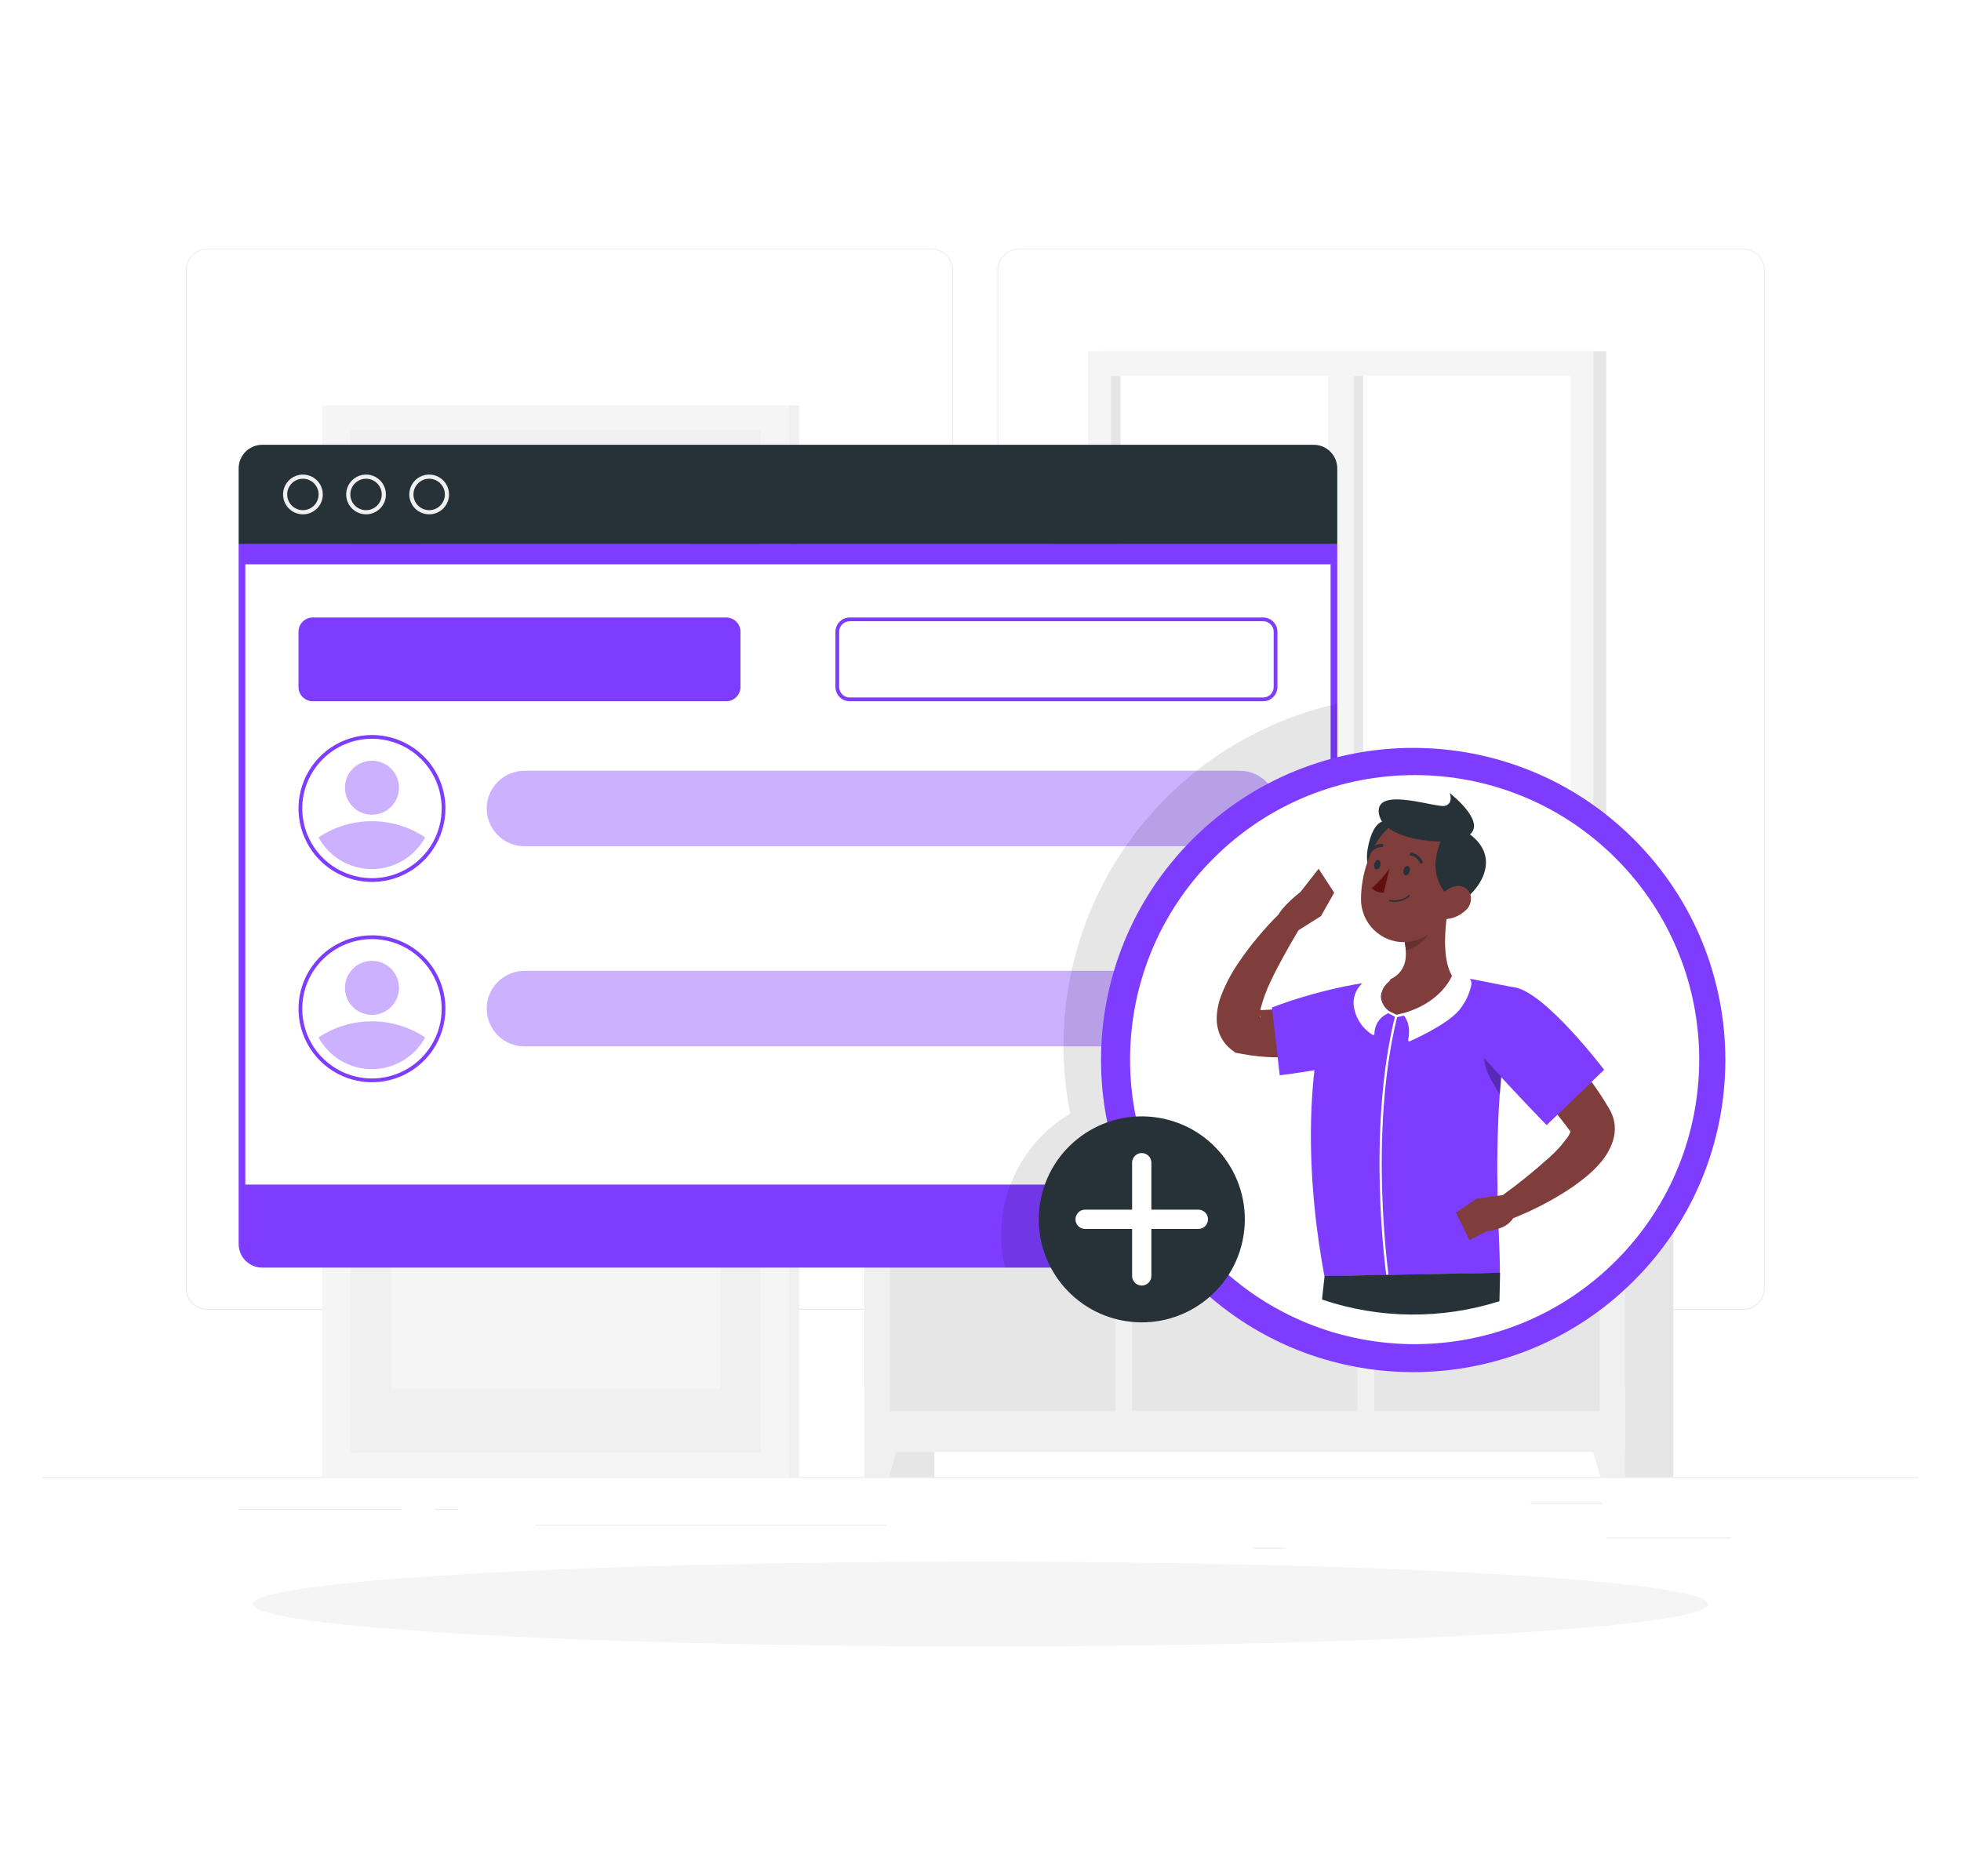 <svg width="185" height="177" viewBox="0 0 185 177" fill="none" xmlns="http://www.w3.org/2000/svg">
<g filter="url(#filter0_d_2_2)">
<path d="M181 135.37H4V135.458H181V135.37Z" fill="#EBEBEB"/>
<path d="M163.265 141.065H151.54V141.154H163.265V141.065Z" fill="#EBEBEB"/>
<path d="M121.252 142.028H118.176V142.117H121.252V142.028Z" fill="#EBEBEB"/>
<path d="M151.186 137.78H144.393V137.869H151.186V137.78Z" fill="#EBEBEB"/>
<path d="M37.86 138.375H22.571V138.464H37.86V138.375Z" fill="#EBEBEB"/>
<path d="M43.255 138.375H41.014V138.464H43.255V138.375Z" fill="#EBEBEB"/>
<path d="M83.703 139.869H50.54V139.957H83.703V139.869Z" fill="#EBEBEB"/>
<path d="M87.898 119.581H19.544C19.009 119.58 18.495 119.367 18.117 118.988C17.739 118.609 17.526 118.095 17.526 117.56V21.474C17.531 20.941 17.745 20.432 18.123 20.057C18.501 19.682 19.012 19.471 19.544 19.47H87.898C88.434 19.47 88.948 19.683 89.327 20.062C89.706 20.441 89.919 20.955 89.919 21.491V117.56C89.919 118.096 89.706 118.61 89.327 118.989C88.948 119.368 88.434 119.581 87.898 119.581ZM19.544 19.541C19.032 19.542 18.541 19.746 18.18 20.108C17.818 20.471 17.615 20.962 17.615 21.474V117.56C17.615 118.072 17.818 118.563 18.18 118.925C18.541 119.288 19.032 119.492 19.544 119.493H87.898C88.41 119.492 88.901 119.288 89.264 118.926C89.626 118.563 89.83 118.072 89.831 117.56V21.474C89.83 20.961 89.626 20.47 89.264 20.108C88.901 19.746 88.41 19.542 87.898 19.541H19.544Z" fill="#EBEBEB"/>
<path d="M164.472 119.581H96.114C95.579 119.58 95.065 119.367 94.686 118.988C94.307 118.609 94.094 118.096 94.093 117.56V21.474C94.099 20.941 94.314 20.432 94.692 20.057C95.071 19.682 95.582 19.471 96.114 19.47H164.472C165.004 19.472 165.513 19.683 165.89 20.058C166.267 20.433 166.481 20.942 166.486 21.474V117.56C166.486 118.095 166.274 118.608 165.896 118.987C165.519 119.366 165.007 119.579 164.472 119.581ZM96.114 19.541C95.602 19.542 95.111 19.746 94.749 20.108C94.386 20.47 94.183 20.961 94.181 21.474V117.56C94.183 118.072 94.386 118.563 94.749 118.926C95.111 119.288 95.602 119.492 96.114 119.493H164.472C164.984 119.492 165.475 119.288 165.837 118.926C166.2 118.563 166.404 118.072 166.405 117.56V21.474C166.404 20.961 166.2 20.47 165.837 20.108C165.475 19.746 164.984 19.542 164.472 19.541H96.114Z" fill="#EBEBEB"/>
<path d="M81.561 135.37H88.153V90.104H81.561V135.37Z" fill="#E6E6E6"/>
<path d="M83.884 135.37H81.561V126.767H86.316L83.884 135.37Z" fill="#F0F0F0"/>
<path d="M151.275 135.37H157.866V90.104H151.275V135.37Z" fill="#E6E6E6"/>
<path d="M81.565 133.019H153.299V90.1H81.565V133.019Z" fill="#F0F0F0"/>
<path d="M150.977 135.37H153.299V126.767H148.545L150.977 135.37Z" fill="#F0F0F0"/>
<path d="M129.649 93.654V129.157H150.914V93.654H129.649Z" fill="#E6E6E6"/>
<path d="M138.166 94.904H142.372C144.154 94.93 145.882 94.287 147.214 93.102H133.345C134.672 94.281 136.391 94.924 138.166 94.904Z" fill="#F0F0F0"/>
<path d="M106.798 93.654V129.157H128.063V93.654H106.798Z" fill="#E6E6E6"/>
<path d="M115.11 94.904H119.319C121.098 94.926 122.821 94.284 124.151 93.102H110.281C111.61 94.284 113.332 94.926 115.11 94.904Z" fill="#F0F0F0"/>
<path d="M83.947 93.658V129.16H105.212V93.658H83.947Z" fill="#E6E6E6"/>
<path d="M92.263 94.904H96.468C98.247 94.926 99.971 94.284 101.3 93.102H87.431C88.76 94.284 90.484 94.927 92.263 94.904Z" fill="#F0F0F0"/>
<path d="M30.408 135.37H75.388L75.388 34.26H30.408L30.408 135.37Z" fill="#F0F0F0"/>
<path d="M30.408 135.37H74.439L74.439 34.26H30.408L30.408 135.37Z" fill="#F5F5F5"/>
<path d="M71.756 133.076V36.554H33.092L33.092 133.076H71.756Z" fill="#F0F0F0"/>
<path d="M67.957 54.516C67.958 53.132 67.685 51.761 67.156 50.482C66.627 49.203 65.85 48.041 64.872 47.062C63.893 46.083 62.731 45.306 61.452 44.776C60.173 44.247 58.803 43.974 57.419 43.974H47.436C44.64 43.974 41.958 45.085 39.981 47.062C38.004 49.039 36.894 51.72 36.894 54.516H67.957Z" fill="#FAFAFA"/>
<path d="M67.961 127.075V104.016H36.897V127.075H67.961Z" fill="#F5F5F5"/>
<path d="M67.961 61.005H54.257V101.039H67.961V61.005Z" fill="#F5F5F5"/>
<path d="M50.597 61.005H36.894V101.039H50.597V61.005Z" fill="#F5F5F5"/>
<path d="M41.878 80.843H36.249C36.018 80.843 35.797 80.751 35.634 80.588C35.47 80.425 35.379 80.203 35.379 79.972C35.38 79.742 35.472 79.52 35.635 79.357C35.798 79.194 36.019 79.102 36.249 79.101H41.878C42.109 79.102 42.33 79.194 42.493 79.357C42.656 79.52 42.748 79.742 42.749 79.972C42.749 80.203 42.657 80.425 42.494 80.588C42.331 80.751 42.109 80.843 41.878 80.843Z" fill="#E0E0E0"/>
<path d="M33.789 133.076L33.789 36.554H33.092L33.092 133.076H33.789Z" fill="#F0F0F0"/>
<path d="M103.842 79.006H151.54V29.145L103.842 29.145V79.006Z" fill="#E6E6E6"/>
<path d="M102.639 79.006H150.336V29.145L102.639 29.145V79.006Z" fill="#F5F5F5"/>
<path d="M99.853 81.597H151.54V79.006H99.853V81.597Z" fill="#E6E6E6"/>
<path d="M98.497 81.597H147.522V79.006H98.497V81.597Z" fill="#F5F5F5"/>
<path d="M148.181 76.68V31.474L104.798 31.474V76.68H148.181Z" fill="white"/>
<path d="M127.691 76.68V31.474H125.287V76.68H127.691Z" fill="#F5F5F5"/>
<path d="M105.704 76.68V31.474H104.794V76.68H105.704Z" fill="#E6E6E6"/>
<path d="M128.601 76.68V31.474H127.691V76.68H128.601Z" fill="#E6E6E6"/>
<path d="M110.253 80.192C109.375 71.101 108.763 56.353 109.237 51.419C109.247 51.334 109.274 51.253 109.317 51.18C109.359 51.107 109.417 51.044 109.485 50.994C109.576 50.927 109.685 50.887 109.798 50.878C109.911 50.87 110.024 50.893 110.124 50.946C110.225 50.999 110.308 51.079 110.365 51.177C110.423 51.275 110.451 51.387 110.448 51.5C110.366 53.946 110.271 60.056 110.802 70.595C111.06 75.841 111.432 79.445 111.177 80.192H110.253Z" fill="#E6E6E6"/>
<path d="M106.982 59.242C104.483 56.467 99.382 54.495 94.185 54.505C92.142 54.505 100.394 57.73 103.824 61.288C106.49 64.049 109.488 68.697 110.519 71.278C109.846 65.844 109.492 62.014 106.982 59.242Z" fill="#E6E6E6"/>
<path d="M111.935 60.088C114.009 57.199 118.795 54.976 123.971 54.725C126.003 54.626 118.264 58.265 115.375 61.968C113.135 64.853 110.834 69.635 110.2 72.255C110.055 66.814 109.846 62.977 111.935 60.088Z" fill="#E6E6E6"/>
<path d="M106.872 49.114C104.748 46.763 100.437 45.093 96.033 45.103C94.305 45.103 101.29 47.836 104.196 50.845C106.455 53.185 109 57.121 109.86 59.306C109.304 54.711 108.986 51.461 106.872 49.114Z" fill="#E6E6E6"/>
<path d="M111.064 52.587C112.834 50.141 116.873 48.257 121.262 48.045C122.983 47.964 116.43 51.033 113.984 54.18C112.087 56.622 110.136 60.672 109.602 62.892C109.492 58.283 109.308 55.033 111.064 52.587Z" fill="#E6E6E6"/>
<path d="M110.604 90.104C109.285 90.104 108.017 89.6 107.059 88.695C106.1 87.79 105.524 86.552 105.449 85.236L104.993 77.335H116.218L115.761 85.236C115.686 86.553 115.11 87.791 114.151 88.696C113.192 89.601 111.922 90.105 110.604 90.104Z" fill="#E6E6E6"/>
<path d="M116.944 79.13H104.267L103.902 75.841H117.305L116.944 79.13Z" fill="#E6E6E6"/>
<path d="M92.5 151.356C130.407 151.356 161.137 149.562 161.137 147.349C161.137 145.136 130.407 143.342 92.5 143.342C54.593 143.342 23.863 145.136 23.863 147.349C23.863 149.562 54.593 151.356 92.5 151.356Z" fill="#F5F5F5"/>
<path d="M22.514 40.19C22.516 39.601 22.751 39.036 23.167 38.62C23.584 38.203 24.148 37.968 24.737 37.967H123.935C124.524 37.968 125.089 38.203 125.505 38.62C125.922 39.036 126.156 39.601 126.158 40.19V47.344H22.514V40.19Z" fill="#263238"/>
<path d="M40.487 44.53C40.116 44.53 39.753 44.42 39.444 44.214C39.136 44.007 38.895 43.714 38.753 43.371C38.611 43.029 38.574 42.651 38.647 42.287C38.719 41.923 38.898 41.589 39.16 41.327C39.422 41.064 39.757 40.886 40.121 40.813C40.485 40.741 40.862 40.778 41.205 40.92C41.548 41.062 41.841 41.303 42.047 41.611C42.253 41.92 42.363 42.282 42.363 42.654C42.363 43.151 42.165 43.628 41.813 43.98C41.462 44.332 40.984 44.53 40.487 44.53ZM40.487 41.17C40.193 41.17 39.907 41.257 39.663 41.42C39.419 41.583 39.229 41.815 39.116 42.086C39.004 42.357 38.975 42.655 39.032 42.943C39.089 43.23 39.23 43.495 39.438 43.702C39.645 43.91 39.91 44.051 40.197 44.108C40.485 44.165 40.783 44.136 41.054 44.024C41.325 43.911 41.557 43.721 41.72 43.477C41.883 43.234 41.97 42.947 41.97 42.654C41.969 42.26 41.812 41.884 41.535 41.606C41.257 41.328 40.88 41.171 40.487 41.17Z" fill="#F0F0F0"/>
<path d="M34.529 44.53C34.158 44.529 33.796 44.418 33.488 44.212C33.179 44.005 32.94 43.712 32.798 43.369C32.657 43.026 32.62 42.649 32.693 42.285C32.766 41.922 32.945 41.588 33.207 41.325C33.47 41.063 33.804 40.885 34.168 40.813C34.532 40.741 34.909 40.778 35.251 40.92C35.594 41.062 35.887 41.303 36.093 41.611C36.299 41.92 36.409 42.282 36.409 42.654C36.409 42.9 36.36 43.144 36.266 43.372C36.171 43.6 36.032 43.807 35.858 43.981C35.683 44.156 35.476 44.294 35.248 44.388C35.02 44.482 34.776 44.53 34.529 44.53ZM34.529 41.17C34.236 41.171 33.949 41.258 33.706 41.422C33.462 41.585 33.273 41.817 33.161 42.088C33.049 42.359 33.021 42.657 33.078 42.945C33.136 43.233 33.277 43.496 33.485 43.703C33.693 43.911 33.957 44.051 34.244 44.108C34.532 44.165 34.83 44.136 35.101 44.023C35.372 43.911 35.603 43.721 35.766 43.477C35.929 43.233 36.016 42.947 36.016 42.654C36.015 42.26 35.858 41.883 35.579 41.604C35.3 41.326 34.923 41.17 34.529 41.17Z" fill="#F0F0F0"/>
<path d="M28.575 44.53C28.204 44.529 27.841 44.418 27.533 44.212C27.225 44.005 26.985 43.712 26.844 43.369C26.702 43.026 26.666 42.649 26.738 42.285C26.811 41.922 26.99 41.588 27.253 41.325C27.515 41.063 27.85 40.885 28.213 40.813C28.577 40.741 28.954 40.778 29.297 40.92C29.64 41.062 29.933 41.303 30.139 41.611C30.345 41.92 30.454 42.282 30.454 42.654C30.454 42.9 30.406 43.144 30.311 43.372C30.217 43.6 30.078 43.807 29.904 43.981C29.729 44.156 29.522 44.294 29.294 44.388C29.066 44.482 28.821 44.53 28.575 44.53ZM28.575 41.17C28.281 41.17 27.995 41.257 27.751 41.42C27.507 41.583 27.317 41.815 27.204 42.086C27.092 42.357 27.063 42.655 27.12 42.943C27.177 43.23 27.318 43.495 27.526 43.702C27.733 43.91 27.998 44.051 28.285 44.108C28.573 44.165 28.871 44.136 29.142 44.024C29.413 43.911 29.645 43.721 29.808 43.477C29.971 43.234 30.058 42.947 30.058 42.654C30.057 42.26 29.9 41.884 29.622 41.606C29.345 41.328 28.968 41.171 28.575 41.17Z" fill="#F0F0F0"/>
<path d="M123.935 115.606H24.737C24.148 115.604 23.584 115.369 23.167 114.953C22.751 114.536 22.516 113.972 22.514 113.383V47.344H126.158V113.383C126.156 113.972 125.922 114.536 125.505 114.953C125.089 115.369 124.524 115.604 123.935 115.606Z" fill="#7D3CFF"/>
<path d="M125.528 49.245H23.144V107.772H125.528V49.245Z" fill="white"/>
<path d="M68.509 54.261H29.509C28.764 54.261 28.16 54.865 28.16 55.61V60.817C28.16 61.562 28.764 62.166 29.509 62.166H68.509C69.254 62.166 69.858 61.562 69.858 60.817V55.61C69.858 54.865 69.254 54.261 68.509 54.261Z" fill="#7D3CFF"/>
<path d="M119.163 54.615C119.427 54.615 119.68 54.72 119.867 54.907C120.053 55.093 120.158 55.346 120.158 55.61V60.817C120.158 61.081 120.053 61.334 119.867 61.521C119.68 61.707 119.427 61.812 119.163 61.812H80.163C79.899 61.812 79.646 61.707 79.46 61.521C79.273 61.334 79.168 61.081 79.168 60.817V55.61C79.168 55.346 79.273 55.093 79.46 54.907C79.646 54.72 79.899 54.615 80.163 54.615H119.163ZM119.163 54.261H80.163C79.806 54.262 79.463 54.404 79.21 54.657C78.958 54.91 78.815 55.252 78.814 55.61V60.817C78.814 61.175 78.957 61.518 79.209 61.771C79.462 62.024 79.805 62.166 80.163 62.166H119.163C119.521 62.166 119.864 62.024 120.117 61.771C120.37 61.518 120.512 61.175 120.512 60.817V55.61C120.511 55.252 120.369 54.91 120.116 54.657C119.863 54.404 119.521 54.262 119.163 54.261Z" fill="#7D3CFF"/>
<path d="M35.092 65.706C36.393 65.706 37.664 66.092 38.746 66.814C39.828 67.537 40.671 68.564 41.169 69.766C41.666 70.968 41.797 72.29 41.543 73.566C41.289 74.842 40.663 76.014 39.743 76.934C38.823 77.854 37.651 78.48 36.375 78.734C35.099 78.988 33.777 78.858 32.575 78.36C31.373 77.862 30.346 77.019 29.623 75.937C28.9 74.856 28.515 73.584 28.515 72.283C28.516 70.539 29.21 68.868 30.443 67.634C31.676 66.401 33.348 65.708 35.092 65.706ZM35.092 65.352C33.721 65.352 32.381 65.758 31.241 66.52C30.101 67.282 29.213 68.364 28.688 69.631C28.163 70.897 28.026 72.291 28.294 73.635C28.561 74.98 29.221 76.215 30.191 77.184C31.16 78.154 32.395 78.814 33.74 79.081C35.084 79.349 36.478 79.212 37.744 78.687C39.011 78.162 40.093 77.274 40.855 76.134C41.617 74.994 42.023 73.654 42.023 72.283C42.023 70.445 41.293 68.682 39.993 67.382C38.693 66.082 36.93 65.352 35.092 65.352Z" fill="#7D3CFF"/>
<path opacity="0.4" d="M40.108 75.009C39.617 75.914 38.891 76.671 38.005 77.197C37.12 77.724 36.109 78.002 35.079 78.002C34.049 78.002 33.038 77.724 32.153 77.197C31.268 76.671 30.542 75.914 30.051 75.009C31.539 74.014 33.289 73.483 35.079 73.483C36.87 73.483 38.62 74.014 40.108 75.009Z" fill="#7D3CFF"/>
<path opacity="0.4" d="M35.092 72.874C36.499 72.874 37.641 71.733 37.641 70.326C37.641 68.918 36.499 67.777 35.092 67.777C33.684 67.777 32.543 68.918 32.543 70.326C32.543 71.733 33.684 72.874 35.092 72.874Z" fill="#7D3CFF"/>
<path opacity="0.4" d="M116.947 75.848H49.482C48.536 75.848 47.63 75.472 46.961 74.804C46.293 74.135 45.917 73.229 45.917 72.283C45.917 71.815 46.009 71.352 46.189 70.92C46.368 70.487 46.63 70.095 46.962 69.764C47.292 69.433 47.685 69.171 48.118 68.992C48.55 68.813 49.014 68.722 49.482 68.722H116.947C117.415 68.722 117.879 68.813 118.311 68.992C118.744 69.171 119.137 69.433 119.468 69.764C119.799 70.095 120.061 70.487 120.241 70.92C120.42 71.352 120.512 71.815 120.512 72.283C120.512 73.229 120.136 74.135 119.468 74.804C118.799 75.472 117.893 75.848 116.947 75.848Z" fill="#7D3CFF"/>
<path d="M35.092 84.606C36.393 84.606 37.664 84.992 38.746 85.715C39.828 86.437 40.671 87.464 41.169 88.666C41.666 89.868 41.797 91.191 41.543 92.466C41.289 93.742 40.663 94.914 39.743 95.834C38.823 96.754 37.651 97.38 36.375 97.634C35.099 97.888 33.777 97.758 32.575 97.26C31.373 96.762 30.346 95.919 29.623 94.838C28.9 93.756 28.515 92.484 28.515 91.183C28.515 89.439 29.209 87.767 30.442 86.534C31.675 85.3 33.348 84.607 35.092 84.606ZM35.092 84.252C33.721 84.252 32.381 84.659 31.241 85.42C30.101 86.182 29.213 87.264 28.688 88.531C28.163 89.797 28.026 91.191 28.294 92.536C28.561 93.88 29.221 95.115 30.191 96.085C31.16 97.054 32.395 97.714 33.74 97.981C35.084 98.249 36.478 98.112 37.744 97.587C39.011 97.062 40.093 96.174 40.855 95.034C41.617 93.894 42.023 92.554 42.023 91.183C42.023 89.345 41.293 87.582 39.993 86.282C38.693 84.982 36.93 84.252 35.092 84.252Z" fill="#7D3CFF"/>
<path opacity="0.4" d="M40.108 93.888C39.617 94.793 38.891 95.549 38.005 96.076C37.12 96.603 36.109 96.881 35.079 96.881C34.049 96.881 33.038 96.603 32.153 96.076C31.268 95.549 30.542 94.793 30.051 93.888C31.54 92.895 33.29 92.365 35.079 92.365C36.869 92.365 38.619 92.895 40.108 93.888Z" fill="#7D3CFF"/>
<path opacity="0.4" d="M35.092 91.757C36.499 91.757 37.641 90.616 37.641 89.208C37.641 87.8 36.499 86.659 35.092 86.659C33.684 86.659 32.543 87.8 32.543 89.208C32.543 90.616 33.684 91.757 35.092 91.757Z" fill="#7D3CFF"/>
<path opacity="0.4" d="M49.482 87.601H116.947C117.893 87.601 118.799 87.976 119.468 88.645C120.136 89.314 120.512 90.22 120.512 91.166C120.512 92.111 120.136 93.018 119.468 93.686C118.799 94.355 117.893 94.73 116.947 94.73H49.482C48.536 94.73 47.63 94.355 46.961 93.686C46.293 93.018 45.917 92.111 45.917 91.166C45.917 90.221 46.292 89.315 46.96 88.647C47.628 87.98 48.534 87.604 49.478 87.604L49.482 87.601Z" fill="#7D3CFF"/>
<path opacity="0.1" d="M100.33 94.624C100.33 96.79 100.542 98.95 100.964 101.074C98.984 102.25 97.344 103.919 96.203 105.919C95.061 107.919 94.459 110.181 94.454 112.484C94.447 113.535 94.566 114.583 94.808 115.606H123.935C124.524 115.604 125.089 115.369 125.505 114.953C125.922 114.536 126.156 113.972 126.158 113.383V62.407C118.834 64.045 112.286 68.128 107.591 73.984C102.897 79.839 100.336 87.119 100.33 94.624Z" fill="black"/>
<path d="M154.143 116.84C165.644 105.339 165.644 86.693 154.143 75.192C142.642 63.692 123.996 63.692 112.496 75.192C100.995 86.693 100.995 105.339 112.496 116.84C123.996 128.341 142.642 128.341 154.143 116.84Z" fill="#7D3CFF"/>
<path d="M152.441 114.964C162.925 104.479 162.925 87.48 152.441 76.996C141.956 66.511 124.957 66.511 114.473 76.996C103.988 87.48 103.988 104.479 114.473 114.964C124.957 125.448 141.956 125.448 152.441 114.964Z" fill="white"/>
<path d="M124.399 77.969L122.686 80.163C122.686 80.163 121.181 81.303 120.611 82.287C119.946 82.946 119.337 83.622 118.735 84.333C118.045 85.147 117.402 85.999 116.809 86.886C116.16 87.834 115.623 88.854 115.209 89.927C114.947 90.605 114.802 91.323 114.781 92.051C114.771 92.565 114.863 93.076 115.05 93.555C115.284 94.142 115.672 94.655 116.172 95.042L116.547 95.325L117.11 95.431C118.221 95.642 119.349 95.754 120.48 95.764L120.926 95.725L120.466 91.236C120.087 91.236 119.273 91.311 118.901 91.304C118.901 91.233 118.93 91.162 118.947 91.091C119.172 90.237 119.48 89.407 119.868 88.613C120.264 87.753 120.721 86.893 121.195 86.036C121.613 85.279 122.063 84.517 122.498 83.774L124.622 82.436L125.864 80.231L124.399 77.969ZM118.873 91.951C118.87 91.917 118.87 91.883 118.873 91.849C118.888 91.874 118.899 91.902 118.905 91.93C118.915 92.015 118.891 92.019 118.873 91.951Z" fill="#7F3E3B"/>
<path d="M136.463 82.712C136.516 82.439 134.654 81.505 133.373 82.266C132.265 82.924 132.123 83.824 132.527 84.896C132.527 84.971 132.555 85.045 132.566 85.119C132.59 85.293 132.612 85.473 132.622 85.636C132.704 86.765 132.406 87.817 131.136 88.415C131.136 88.486 130.962 88.56 130.905 88.61C130.435 89.024 130.135 89.598 130.063 90.221C130.063 90.681 130.498 91.045 131.005 91.484L131.713 91.962L132.683 91.87C135.66 90.996 137.051 88.277 136.987 88.075C136.223 86.815 136.233 84.606 136.463 82.712Z" fill="#7F3E3B"/>
<path d="M142.899 89.162L142.361 89.07C141.653 88.957 138.495 88.242 136.969 88.107C136.615 88.861 135.454 90.702 132.477 91.576L131.741 91.75L131.033 91.396C130.814 91.238 130.632 91.035 130.499 90.8C130.366 90.566 130.285 90.305 130.261 90.036C130.285 89.76 130.366 89.491 130.499 89.248C130.632 89.004 130.814 88.79 131.033 88.62C131.059 88.598 131.079 88.57 131.093 88.539C131.093 88.454 131.093 88.397 131.093 88.39C130.87 88.419 128.045 88.847 127.808 88.886C125.145 89.378 122.531 90.104 119.995 91.056L120.023 91.311L120.537 95.768L120.728 97.456C120.728 97.456 122.144 97.297 124.002 96.971C123.496 101.481 123.397 108.016 124.944 116.416L130.987 116.303L141.487 116.108C141.529 115.4 141.451 113.935 141.377 111.931L141.281 108.837C141.225 106.104 141.235 102.819 141.479 99.308C141.518 98.752 141.564 98.192 141.614 97.626C143.759 99.945 145.908 102.161 145.908 102.161L146.924 101.184C148.223 100.557 149.246 99.435 150.138 98.086L151.331 96.936C151.331 96.936 145.802 89.65 142.899 89.162Z" fill="#7D3CFF"/>
<path opacity="0.3" d="M139.993 95.807C140.074 96.543 140.309 97.255 140.683 97.895L141.497 99.29C141.536 98.734 141.582 98.175 141.632 97.608C141.072 96.996 140.513 96.391 139.993 95.807Z" fill="black"/>
<path opacity="0.3" d="M141.635 97.612C141.586 98.178 141.54 98.738 141.501 99.293C141.536 98.738 141.586 98.175 141.635 97.612Z" fill="black"/>
<path d="M132.527 84.896C132.527 84.971 132.552 85.045 132.566 85.119C132.566 85.045 132.541 84.971 132.527 84.896Z" fill="#7F3E3B"/>
<path opacity="0.2" d="M132.622 85.636C132.622 85.466 132.591 85.282 132.566 85.119C132.591 85.293 132.612 85.466 132.622 85.636Z" fill="black"/>
<path d="M134.824 84.057C134.753 84.107 134.686 84.16 134.612 84.21C133.992 84.624 133.271 84.862 132.527 84.896C132.527 84.971 132.552 85.045 132.566 85.119C132.59 85.293 132.612 85.473 132.622 85.636C132.622 85.636 132.622 85.657 132.622 85.668C133.541 85.444 134.333 84.865 134.824 84.057Z" fill="#7F3E3B"/>
<path d="M138.8 88.645C138.768 88.5 138.697 88.366 138.593 88.26C138.489 88.153 138.357 88.078 138.212 88.043L137.476 87.866C137.384 87.845 137.287 87.853 137.2 87.891C137.114 87.929 137.041 87.993 136.994 88.075L136.969 88.107C136.615 88.861 135.454 90.702 132.477 91.576L132.247 91.629L131.741 91.75L131.033 91.396C130.814 91.238 130.632 91.035 130.499 90.8C130.366 90.566 130.285 90.305 130.261 90.036C130.285 89.76 130.366 89.492 130.499 89.248C130.632 89.004 130.814 88.79 131.033 88.62C131.072 88.581 131.106 88.537 131.136 88.489C131.167 88.408 131.16 88.369 131.104 88.334C130.321 87.771 128.573 88.638 128.502 88.787C128.427 88.861 128.353 88.939 128.279 89.028C128.061 89.284 127.898 89.584 127.8 89.907C127.703 90.229 127.673 90.569 127.712 90.904C127.786 91.467 127.986 92.006 128.297 92.482C128.607 92.957 129.021 93.357 129.507 93.651C129.523 93.656 129.541 93.656 129.557 93.651C129.575 93.656 129.595 93.656 129.613 93.651C129.629 93.64 129.641 93.626 129.65 93.609C129.658 93.592 129.663 93.574 129.663 93.555C129.664 93.137 129.79 92.728 130.023 92.38C130.256 92.033 130.586 91.761 130.973 91.601L131.592 91.934C128.93 102.858 130.736 115.953 130.785 116.307H130.99C130.99 116.172 129.114 102.964 131.798 91.98L132.445 91.824C133.199 92.745 132.842 94.111 132.838 94.125C132.833 94.144 132.834 94.164 132.839 94.183C132.845 94.201 132.856 94.218 132.87 94.231C132.89 94.248 132.915 94.256 132.941 94.256C132.954 94.26 132.967 94.26 132.98 94.256C133.122 94.192 136.47 92.727 137.642 91.329C138.195 90.66 138.586 89.873 138.782 89.028C138.821 88.904 138.827 88.772 138.8 88.645Z" fill="white"/>
<path opacity="0.2" d="M134.824 84.057C134.753 84.107 134.686 84.16 134.612 84.21C133.992 84.624 133.271 84.862 132.527 84.896C132.527 84.971 132.552 85.045 132.566 85.119C132.59 85.293 132.612 85.473 132.622 85.636C132.622 85.636 132.622 85.657 132.622 85.668C133.541 85.444 134.333 84.865 134.824 84.057Z" fill="black"/>
<path d="M130.452 76.241C131.836 74.471 130.959 73.409 130.371 73.508C129.815 73.77 129.288 74.51 129.015 76.167C128.95 76.557 128.94 76.956 128.987 77.349C129.557 77.321 130.452 76.241 130.452 76.241Z" fill="#263238"/>
<path d="M136.254 80.146C140.088 73.402 132.516 72.616 130.973 74.128C130.452 74.611 130.013 75.175 129.674 75.799L129.351 76.432C129.218 76.732 129.1 77.038 128.997 77.349C128.608 78.468 128.405 79.644 128.396 80.829C128.393 81.37 128.499 81.906 128.707 82.406C128.915 82.905 129.222 83.358 129.608 83.737C129.994 84.116 130.452 84.414 130.955 84.613C131.458 84.812 131.996 84.909 132.537 84.896C133.282 84.862 134.003 84.624 134.622 84.21C134.697 84.16 134.764 84.107 134.835 84.057C135.34 83.697 135.772 83.243 136.106 82.719C136.892 81.448 136.686 80.808 136.254 80.146Z" fill="#7F3E3B"/>
<path d="M129.157 76.223C129.133 76.254 129.123 76.293 129.128 76.331C129.132 76.369 129.152 76.404 129.181 76.429C129.208 76.449 129.24 76.46 129.274 76.46C129.302 76.46 129.329 76.45 129.351 76.432C129.365 76.426 129.378 76.416 129.387 76.404C129.5 76.254 129.646 76.133 129.814 76.049C129.981 75.965 130.166 75.92 130.353 75.919C130.392 75.921 130.43 75.907 130.459 75.882C130.488 75.856 130.506 75.82 130.509 75.781C130.51 75.762 130.508 75.743 130.502 75.724C130.496 75.706 130.487 75.689 130.474 75.675C130.462 75.66 130.446 75.649 130.429 75.64C130.412 75.632 130.394 75.626 130.374 75.625C130.128 75.624 129.885 75.683 129.666 75.799C129.469 75.903 129.296 76.048 129.157 76.223Z" fill="#263238"/>
<path d="M132.987 80.464C132.973 80.451 132.955 80.444 132.936 80.444C132.917 80.444 132.898 80.451 132.884 80.464C132.642 80.667 132.357 80.812 132.05 80.888C131.743 80.964 131.423 80.969 131.114 80.903C131.096 80.9 131.076 80.904 131.061 80.915C131.045 80.925 131.034 80.941 131.029 80.96C131.026 80.979 131.03 80.999 131.041 81.015C131.051 81.031 131.067 81.043 131.086 81.048C131.255 81.082 131.427 81.097 131.599 81.094C132.106 81.09 132.595 80.904 132.976 80.57C132.984 80.564 132.991 80.556 132.995 80.548C133 80.539 133.003 80.529 133.004 80.52C133.005 80.51 133.004 80.5 133.001 80.49C132.998 80.481 132.993 80.472 132.987 80.464Z" fill="#263238"/>
<path d="M131.086 77.937C130.617 78.623 130.059 79.243 129.426 79.781C129.78 80.269 130.544 80.234 130.544 80.234L131.086 77.937Z" fill="#630F0F"/>
<path d="M129.833 78.022C129.992 78.053 130.187 77.883 130.226 77.639C130.265 77.395 130.201 77.175 130.042 77.144C129.882 77.112 129.705 77.282 129.649 77.526C129.592 77.77 129.67 77.99 129.833 78.022Z" fill="#263238"/>
<path d="M132.601 78.588C132.76 78.62 132.934 78.45 132.994 78.206C133.054 77.961 132.966 77.742 132.806 77.71C132.647 77.678 132.47 77.848 132.413 78.092C132.357 78.337 132.438 78.542 132.601 78.588Z" fill="#263238"/>
<path d="M138.679 74.729C140.177 73.448 136.764 70.835 136.764 70.835C136.764 70.835 137.146 71.77 136.354 72.028C135.561 72.287 129.982 70.205 130.063 72.567C130.078 72.899 130.185 73.221 130.371 73.498C130.537 73.735 130.74 73.944 130.973 74.117C132.268 75.101 134.626 75.402 135.9 75.402C135.698 75.895 135.557 76.411 135.479 76.938C135.381 77.494 135.4 78.064 135.533 78.612C135.667 79.161 135.912 79.676 136.254 80.124C136.962 81.356 137.908 81.321 138.715 80.383C140.01 79.158 141.26 76.676 138.679 74.729Z" fill="#263238"/>
<path d="M138.028 79.675C137.44 79.434 136.778 79.717 136.258 80.146C135.972 80.373 135.725 80.644 135.525 80.949C135.026 81.732 135.203 82.641 136.099 82.719H136.254H136.467C137.172 82.647 137.831 82.335 138.332 81.834C138.518 81.655 138.652 81.429 138.72 81.179C138.788 80.93 138.787 80.667 138.718 80.418C138.668 80.25 138.579 80.095 138.459 79.966C138.34 79.837 138.192 79.738 138.028 79.675Z" fill="#7F3E3B"/>
<path d="M124.962 116.399C124.962 116.399 124.866 117.227 124.718 118.618C130.139 120.452 136.004 120.506 141.458 118.774C141.494 117.093 141.518 116.087 141.518 116.087L131.005 116.285H130.799L124.962 116.399Z" fill="#263238"/>
<path d="M152.326 102.143C152.296 101.842 152.227 101.545 152.121 101.262C152.07 101.121 152.01 100.984 151.94 100.851L151.837 100.66L151.781 100.561C151.275 99.69 150.719 98.865 150.152 98.083L146.938 101.18C147.363 101.711 147.777 102.242 148.159 102.787C148.089 102.968 147.997 103.141 147.887 103.301C147.372 104.016 146.778 104.67 146.117 105.251C144.731 106.5 143.278 107.673 141.766 108.767L141.274 108.83L139.299 109.099L137.355 110.413L138.633 113.011L140.24 112.19C140.624 112.137 141.002 112.048 141.37 111.924C141.938 111.776 142.432 111.426 142.761 110.94C143.701 110.568 144.622 110.147 145.519 109.68C146.483 109.182 147.417 108.628 148.315 108.02C148.771 107.708 149.221 107.367 149.667 106.997C150.141 106.608 150.579 106.178 150.977 105.711C151.487 105.136 151.879 104.466 152.131 103.74C152.31 103.228 152.376 102.683 152.326 102.143ZM148.188 102.702C148.188 102.685 148.188 102.664 148.188 102.649C148.188 102.564 148.22 102.533 148.22 102.582C148.218 102.623 148.21 102.664 148.195 102.702H148.188Z" fill="#7F3E3B"/>
<path d="M117.31 112.609C118.17 107.312 114.572 102.32 109.275 101.46C103.978 100.6 98.986 104.198 98.126 109.495C97.266 114.792 100.864 119.784 106.161 120.644C111.458 121.504 116.45 117.906 117.31 112.609Z" fill="#263238"/>
<path d="M113.053 110.136H108.621V105.704C108.621 105.463 108.525 105.232 108.355 105.061C108.184 104.89 107.953 104.795 107.711 104.795C107.47 104.795 107.239 104.89 107.068 105.061C106.897 105.232 106.802 105.463 106.802 105.704V110.136H102.369C102.128 110.136 101.897 110.232 101.726 110.403C101.556 110.574 101.46 110.805 101.46 111.046C101.46 111.288 101.556 111.519 101.726 111.69C101.897 111.86 102.128 111.956 102.369 111.956H106.802V116.388C106.802 116.508 106.825 116.626 106.871 116.736C106.917 116.847 106.984 116.947 107.068 117.031C107.153 117.116 107.253 117.183 107.363 117.229C107.474 117.274 107.592 117.298 107.711 117.298C107.831 117.298 107.949 117.274 108.06 117.229C108.17 117.183 108.27 117.116 108.355 117.031C108.439 116.947 108.506 116.847 108.552 116.736C108.598 116.626 108.621 116.508 108.621 116.388V111.956H113.053C113.294 111.956 113.526 111.86 113.697 111.69C113.867 111.519 113.963 111.288 113.963 111.046C113.963 110.805 113.867 110.574 113.697 110.403C113.526 110.232 113.294 110.136 113.053 110.136Z" fill="white"/>
<path d="M133.129 76.733C133.306 76.769 133.473 76.848 133.613 76.963C133.754 77.077 133.865 77.225 133.936 77.391C133.948 77.417 133.967 77.438 133.991 77.454C134.014 77.469 134.042 77.477 134.07 77.476C134.09 77.481 134.111 77.481 134.13 77.476C134.148 77.468 134.164 77.457 134.177 77.443C134.19 77.429 134.2 77.412 134.207 77.394C134.213 77.376 134.216 77.357 134.215 77.337C134.214 77.318 134.21 77.299 134.201 77.282C134.109 77.07 133.967 76.885 133.787 76.741C133.606 76.597 133.394 76.5 133.168 76.457C133.129 76.452 133.09 76.462 133.059 76.486C133.028 76.509 133.008 76.544 133.003 76.583C132.998 76.621 133.008 76.66 133.032 76.691C133.055 76.722 133.09 76.742 133.129 76.747V76.733Z" fill="#263238"/>
</g>
<defs>
<filter id="filter0_d_2_2" x="0" y="0" width="185" height="185" filterUnits="userSpaceOnUse" color-interpolation-filters="sRGB">
<feFlood flood-opacity="0" result="BackgroundImageFix"/>
<feColorMatrix in="SourceAlpha" type="matrix" values="0 0 0 0 0 0 0 0 0 0 0 0 0 0 0 0 0 0 127 0" result="hardAlpha"/>
<feOffset dy="4"/>
<feGaussianBlur stdDeviation="2"/>
<feColorMatrix type="matrix" values="0 0 0 0 0 0 0 0 0 0 0 0 0 0 0 0 0 0 0.25 0"/>
<feBlend mode="normal" in2="BackgroundImageFix" result="effect1_dropShadow_2_2"/>
<feBlend mode="normal" in="SourceGraphic" in2="effect1_dropShadow_2_2" result="shape"/>
</filter>
</defs>
</svg>
